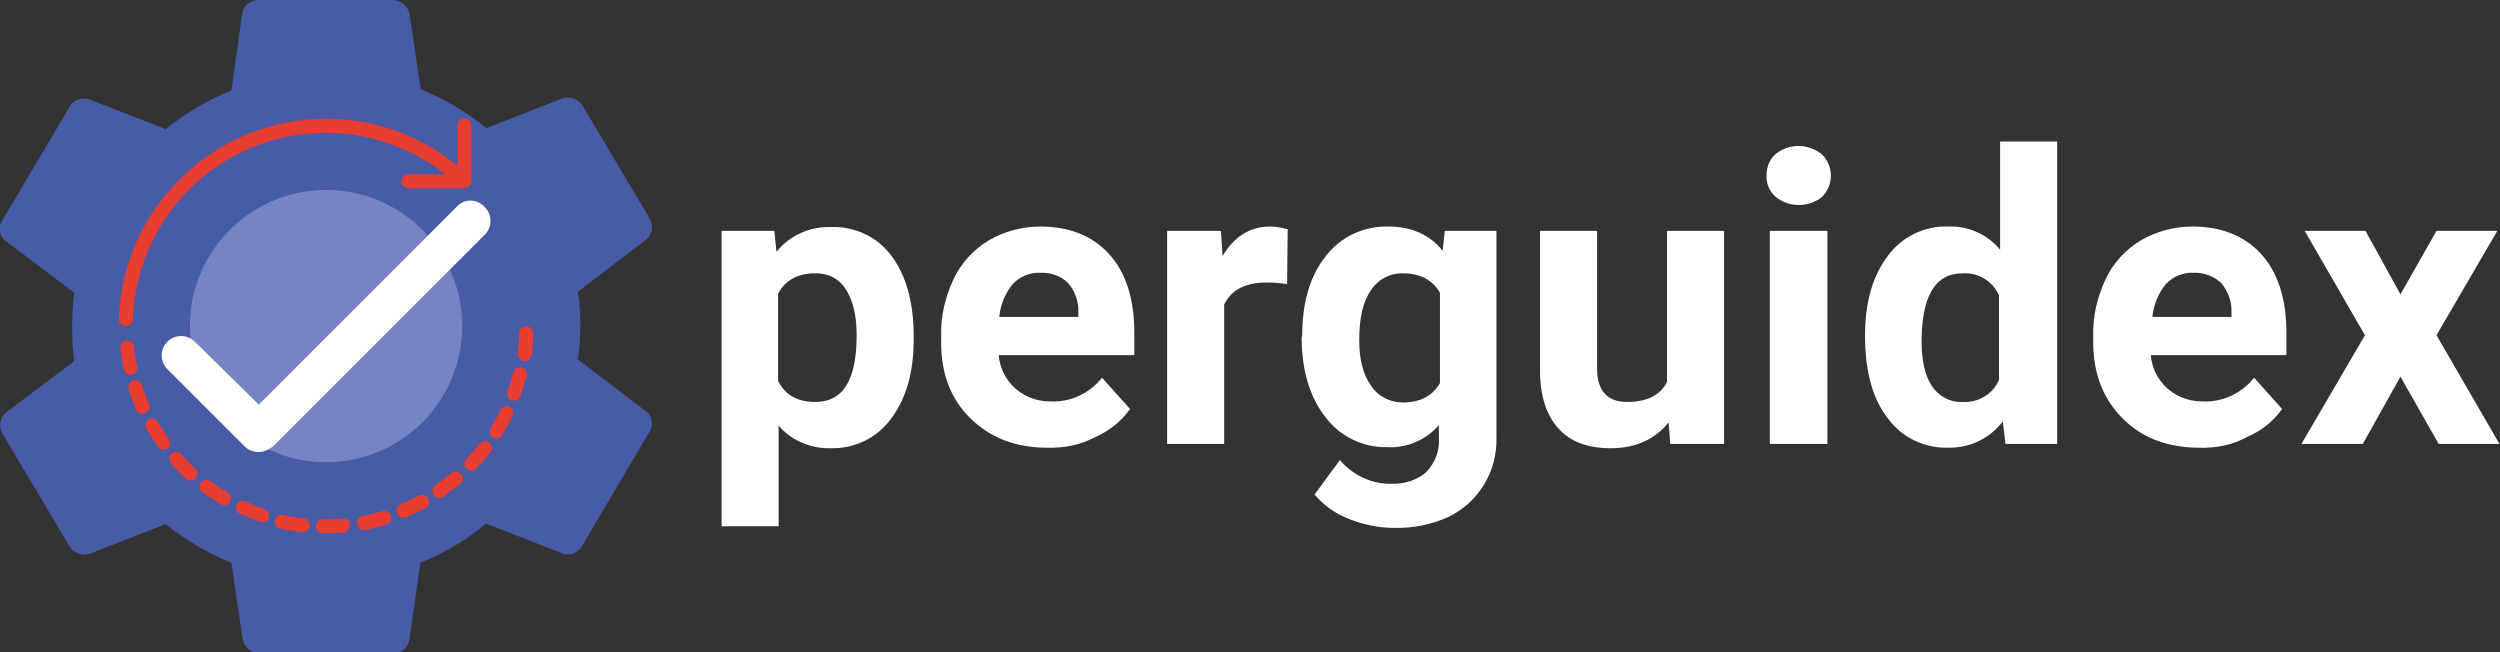 <?xml version="1.0" encoding="utf-8"?>
<!-- Generator: Adobe Illustrator 25.0.0, SVG Export Plug-In . SVG Version: 6.00 Build 0)  -->
<svg version="1.1" id="Layer_1" xmlns="http://www.w3.org/2000/svg" xmlns:xlink="http://www.w3.org/1999/xlink" x="0px" y="0px"
	 viewBox="0 0 464.6 121.2" style="enable-background:new 0 0 464.6 121.2;" xml:space="preserve">
<rect x="0" y="0" width="464.6" height="121.2" fill="#333333" stroke="none"/>
<style type="text/css">
	.st0{fill:#475BA6;}
	.st1{fill:#7485C2;}
	.st2{fill:#E83D31;}
	.st3{fill:#FFFFFF;}
</style>
<path class="st0" d="M120,76.4l-12.6-9.6c0.6-4.2,0.6-8.4,0-12.6l12.6-9.6c1.2-0.9,1.5-2.6,0.8-3.9l-12.5-21
	c-0.8-1.3-2.4-1.9-3.8-1.4l-14.1,5.5c-3.7-3-7.8-5.4-12.2-7.2l-2.1-14C75.8,1.1,74.5,0,72.9,0H48c-1.5,0-2.8,1.1-3,2.6l-2,14.2
	c-4.4,1.8-8.5,4.2-12.2,7.2l-14.1-5.5c-1.4-0.5-3.1,0-3.8,1.4L0.4,41c-0.8,1.3-0.5,3,0.8,3.9l12.6,9.5c-0.3,2.1-0.4,4.2-0.4,6.3
	s0.1,4.3,0.4,6.4L1.2,76.6c-1.2,0.9-1.5,2.6-0.8,3.9l12.5,21c0.8,1.3,2.4,1.9,3.8,1.4l14.1-5.5c3.7,3,7.8,5.4,12.2,7.2l2.1,14.2
	c0.3,1.5,1.6,2.6,3.1,2.6h24.9c1.5,0,2.8-1.1,3-2.6l2-14.2c4.4-1.8,8.6-4.2,12.2-7.3l14.1,5.5c1.4,0.6,3.1,0,3.8-1.4l12.4-21
	C121.6,78.9,121.2,77.2,120,76.4z"/>
<ellipse id="ellipse862" class="st1" cx="60.6" cy="60.6" rx="25.3" ry="25.3"/>
<path class="st2" d="M23.4,60.6L23.4,60.6c0.7,0,1.3-0.5,1.3-1.2C25.4,39.5,42,24,61.8,24.7c7.6,0.3,15,3,21,7.7H76
	c-0.7-0.1-1.3,0.5-1.4,1.2s0.5,1.3,1.2,1.4c0.1,0,0.2,0,0.2,0h10.3c0.1,0,0.2,0,0.3-0.1h0.2l0.1-0.1c0.1-0.1,0.2-0.1,0.3-0.2l0,0
	l0.1-0.1c0.1-0.1,0.1-0.2,0.2-0.3c0-0.1,0.1-0.2,0.1-0.3s0-0.1,0-0.2V23.4c0.1-0.7-0.5-1.3-1.2-1.4s-1.3,0.5-1.4,1.2
	c0,0.1,0,0.2,0,0.2v7.4c-16.4-13.5-40.7-11.1-54.2,5.4c-5.4,6.5-8.4,14.6-8.7,23.1C22,60,22.6,60.6,23.4,60.6
	C23.3,60.6,23.3,60.6,23.4,60.6z"/>
<path class="st2" d="M33.8,84.5c-0.4-0.6-1.2-0.7-1.8-0.3c-0.6,0.4-0.7,1.2-0.3,1.8c0,0.1,0.1,0.1,0.1,0.2l0,0
	c0.9,1,1.8,1.9,2.8,2.8c0.6,0.5,1.4,0.4,1.8-0.2c0.4-0.5,0.4-1.3-0.1-1.7C35.4,86.3,34.6,85.4,33.8,84.5L33.8,84.5z"/>
<path class="st2" d="M49.1,94.6c-1.2-0.4-2.3-0.9-3.4-1.4c-0.6-0.3-1.4-0.1-1.7,0.6c-0.3,0.6-0.1,1.4,0.6,1.7h0.1
	c1.2,0.6,2.4,1,3.7,1.5c0.7,0.2,1.4-0.1,1.6-0.8S49.7,94.8,49.1,94.6L49.1,94.6z"/>
<path class="st2" d="M42.3,91.5c-1.1-0.6-2.1-1.3-3.1-2c-0.5-0.5-1.3-0.4-1.8,0.1s-0.4,1.3,0.1,1.8l0.1,0.1h0.1
	c1.1,0.8,2.2,1.5,3.3,2.2c0.6,0.4,1.4,0.2,1.8-0.5C43.1,92.7,42.9,91.9,42.3,91.5L42.3,91.5L42.3,91.5z"/>
<path class="st2" d="M31.4,81.6c-0.7-1-1.4-2-2-3.1c-0.3-0.6-1.1-0.9-1.7-0.6s-0.9,1.1-0.6,1.7c0,0,0,0.1,0.1,0.1
	c0.7,1.1,1.4,2.3,2.2,3.3c0.4,0.6,1.2,0.7,1.8,0.3C31.7,82.9,31.8,82.2,31.4,81.6L31.4,81.6z"/>
<path class="st2" d="M27.7,75.1c-0.5-1.1-0.9-2.3-1.3-3.5c-0.2-0.7-0.9-1.1-1.6-0.9s-1.1,0.9-0.9,1.6l0,0v0.1
	c0.4,1.3,0.9,2.5,1.4,3.7c0.2,0.5,0.7,0.8,1.2,0.8c0.7,0,1.3-0.6,1.3-1.3C27.8,75.5,27.8,75.3,27.7,75.1L27.7,75.1z"/>
<path class="st2" d="M24.5,69.6c0.7-0.1,1.1-0.8,1-1.5l0,0c-0.2-1.2-0.5-2.4-0.6-3.7c-0.1-0.7-0.7-1.2-1.4-1.1
	c-0.7,0.1-1.2,0.7-1.1,1.4c0.1,1.3,0.3,2.6,0.6,3.9C23.1,69.3,23.8,69.8,24.5,69.6L24.5,69.6z"/>
<path class="st2" d="M97,68.3c-0.7-0.2-1.4,0.2-1.6,0.9c-0.3,1.2-0.7,2.4-1.1,3.6c-0.2,0.7,0.2,1.4,0.9,1.6c0.6,0.2,1.3-0.1,1.5-0.7
	c0.4-1.2,0.8-2.5,1.2-3.8C98.1,69.2,97.7,68.5,97,68.3L97,68.3z"/>
<path class="st2" d="M56.3,96.3c-1.2-0.1-2.5-0.3-3.7-0.6c-0.7-0.2-1.4,0.3-1.5,1s0.3,1.4,1,1.5l0,0c1.3,0.3,2.6,0.5,3.9,0.7h0.2
	c0.7,0,1.3-0.5,1.4-1.2C57.5,96.9,57,96.3,56.3,96.3L56.3,96.3z"/>
<path class="st2" d="M94.7,75.6c-0.6-0.3-1.4,0-1.7,0.6c-0.5,1.1-1.1,2.2-1.8,3.3c-0.4,0.6-0.2,1.4,0.4,1.8l0,0
	c0.6,0.4,1.4,0.2,1.7-0.4c0.7-1.1,1.3-2.3,1.9-3.5C95.6,76.7,95.3,75.9,94.7,75.6L94.7,75.6L94.7,75.6z"/>
<path class="st2" d="M89.1,82.5c-0.8,1-1.6,1.9-2.4,2.8c-0.5,0.5-0.5,1.3,0,1.8s1.3,0.5,1.8,0l0,0c0.9-1,1.8-2,2.6-3
	c0.5-0.5,0.4-1.3-0.1-1.8S89.7,81.9,89.1,82.5L89.1,82.5L89.1,82.5L89.1,82.5z"/>
<path class="st2" d="M97.8,60.7c-0.7,0-1.3,0.5-1.3,1.2l0,0l0,0c0,1.2-0.2,2.5-0.3,3.7c-0.1,0.7,0.4,1.3,1.1,1.5h0.2
	c0.6,0,1.2-0.5,1.3-1.1c0.2-1.3,0.3-2.6,0.3-4C99.1,61.2,98.5,60.6,97.8,60.7L97.8,60.7z"/>
<path class="st2" d="M83.9,87.9c-1,0.8-2,1.6-3,2.3c-0.6,0.4-0.7,1.2-0.3,1.8c0.4,0.6,1.2,0.7,1.8,0.3l0,0c1.1-0.8,2.1-1.6,3.2-2.4
	c0.5-0.5,0.6-1.3,0.1-1.8S84.4,87.4,83.9,87.9L83.9,87.9L83.9,87.9z"/>
<path class="st2" d="M71,95c-1.2,0.4-2.4,0.6-3.6,0.9c-0.7,0.1-1.2,0.8-1,1.5c0.1,0.6,0.6,1.1,1.3,1.1h0.2c1.3-0.3,2.6-0.6,3.9-1
	c0.7-0.2,1.1-0.9,0.9-1.6C72.4,95.2,71.7,94.8,71,95L71,95z"/>
<path class="st2" d="M63.7,96.4c-1,0.1-2.1,0.1-3.1,0.1H60c-0.7,0-1.3,0.6-1.3,1.3c0,0.7,0.5,1.3,1.2,1.3l0,0h0.6
	c1.1,0,2.2,0,3.3-0.1c0.7,0,1.2-0.6,1.2-1.4C65.1,96.9,64.5,96.3,63.7,96.4L63.7,96.4z"/>
<path class="st2" d="M77.8,92.1c-1.1,0.6-2.2,1.1-3.3,1.6c-0.7,0.3-1,1-0.7,1.7s1,1,1.7,0.7l0,0c1.2-0.5,2.4-1.1,3.6-1.7
	c0.6-0.3,0.8-1.1,0.5-1.7C79.3,92,78.5,91.8,77.8,92.1L77.8,92.1L77.8,92.1z"/>
<path class="st3" d="M169.8,63.1c0,6.1-1.4,11-4.2,14.7c-2.6,3.6-6.8,5.6-11.2,5.5c-3.7,0.1-7.3-1.4-9.7-4.2v18.7h-10.6V42.9h9.8
	l0.4,3.9c2.4-3,6.1-4.7,10-4.6c4.5-0.2,8.8,1.8,11.4,5.4c2.7,3.6,4.1,8.6,4.1,14.9V63.1z M159.2,62.3c0-3.7-0.7-6.5-2-8.5
	c-1.2-2-3.4-3.1-5.7-3c-3.3,0-5.6,1.3-6.9,3.8v16.2c1.3,2.6,3.6,3.9,6.9,3.9C156.7,74.7,159.2,70.6,159.2,62.3z"/>
<path class="st3" d="M194.6,83.2c-5.8,0-10.5-1.8-14.2-5.4s-5.5-8.3-5.5-14.2v-1c-0.1-3.7,0.7-7.3,2.3-10.7c1.4-3,3.7-5.5,6.5-7.2
	c2.9-1.7,6.3-2.6,9.6-2.6c5.4,0,9.7,1.7,12.8,5.1c3.1,3.4,4.7,8.3,4.7,14.5V66h-25.2c0.2,2.4,1.3,4.6,3.1,6.2s4.1,2.4,6.5,2.4
	c3.7,0.2,7.3-1.5,9.6-4.4L210,76c-1.6,2.3-3.9,4.1-6.4,5.2C200.8,82.7,197.7,83.3,194.6,83.2z M193.3,50.7c-1.9-0.1-3.8,0.7-5.1,2.1
	c-1.4,1.7-2.3,3.9-2.5,6.1h14.7v-0.8c0.1-2-0.6-4-1.9-5.5C197.2,51.3,195.3,50.6,193.3,50.7L193.3,50.7z"/>
<path class="st3" d="M239.2,52.8c-1.3-0.2-2.5-0.3-3.8-0.3c-4,0-6.6,1.4-7.9,4.1v25.9h-10.6V42.9h10l0.3,4.7
	c2.1-3.6,5.1-5.5,8.8-5.5c1.1,0,2.2,0.2,3.3,0.5L239.2,52.8z"/>
<path class="st3" d="M242,62.4c0-6.1,1.4-11,4.3-14.7c2.8-3.7,7.1-5.7,11.7-5.6c4.3,0,7.7,1.5,10.1,4.5l0.4-3.7h9.6v38.3
	c0.1,3.2-0.7,6.3-2.4,9c-1.6,2.6-3.9,4.6-6.6,5.9c-3.1,1.4-6.6,2.1-10,2c-2.9,0-5.8-0.6-8.5-1.7c-2.4-0.9-4.6-2.5-6.3-4.5l4.7-6.4
	c2.4,2.8,5.9,4.5,9.6,4.4c2.4,0.1,4.8-0.7,6.5-2.2c1.6-1.7,2.5-4,2.3-6.4V79c-2.4,2.8-6,4.3-9.6,4.1c-4.5,0.1-8.8-2-11.5-5.6
	c-2.9-3.7-4.4-8.7-4.4-14.8L242,62.4z M252.6,63.2c0,3.6,0.7,6.4,2.2,8.5c1.3,2,3.6,3.1,5.9,3.1c3.2,0,5.5-1.2,6.9-3.6V54.4
	c-1.4-2.4-3.7-3.6-6.8-3.6c-2.4-0.1-4.7,1.1-6,3.1C253.3,56,252.6,59.1,252.6,63.2z"/>
<path class="st3" d="M310.1,78.5c-2.6,3.2-6.2,4.8-10.8,4.8c-4.2,0-7.5-1.2-9.7-3.7c-2.2-2.4-3.4-6-3.4-10.7v-26h10.6v25.6
	c0,4.1,1.9,6.2,5.6,6.2c3.6,0,6.1-1.2,7.4-3.7V42.9h10.6v39.6h-10L310.1,78.5z"/>
<path class="st3" d="M328.3,32.6c0-1.5,0.5-2.9,1.6-3.9c2.5-2.1,6.1-2.1,8.7,0c2.2,2.2,2.2,5.7,0,7.9c-2.5,2-6.1,2-8.6,0
	C328.8,35.5,328.2,34.1,328.3,32.6z M339.6,82.5h-10.7V42.9h10.7V82.5z"/>
<path class="st3" d="M346.6,62.4c0-6.2,1.4-11.1,4.2-14.8c2.6-3.6,6.9-5.7,11.4-5.5c3.7-0.1,7.2,1.5,9.5,4.3V26.3h10.6v56.2h-9.6
	l-0.5-4.2c-2.4,3.2-6.2,5-10.2,4.9c-4.4,0.1-8.6-1.9-11.2-5.5C348,74.1,346.6,69,346.6,62.4z M357.1,63.2c0,3.7,0.6,6.6,1.9,8.5
	c1.2,1.9,3.4,3.1,5.6,3c3,0.2,5.7-1.4,6.9-4.1V54.9c-1.2-2.7-3.9-4.3-6.8-4.1C359.7,50.8,357.2,54.9,357.1,63.2L357.1,63.2z"/>
<path class="st3" d="M408.7,83.2c-5.8,0-10.6-1.8-14.2-5.4s-5.5-8.3-5.5-14.2v-1c-0.1-3.7,0.7-7.3,2.3-10.7c1.4-3,3.7-5.5,6.5-7.2
	c2.9-1.7,6.3-2.6,9.6-2.6c5.4,0,9.7,1.7,12.8,5.1c3.1,3.4,4.7,8.3,4.7,14.5V66h-25.2c0.2,2.4,1.3,4.6,3.1,6.2
	c1.8,1.6,4.1,2.4,6.5,2.4c3.7,0.2,7.3-1.5,9.6-4.4l5.2,5.8c-1.6,2.3-3.9,4.1-6.5,5.2C414.9,82.7,411.8,83.3,408.7,83.2z M407.6,50.7
	c-1.9-0.1-3.8,0.7-5.1,2.1c-1.4,1.7-2.3,3.9-2.5,6.1h14.7v-0.8c0.1-2-0.6-3.9-1.9-5.5C411.4,51.3,409.5,50.6,407.6,50.7z"/>
<path class="st3" d="M446.1,54.7l6.7-11.8h11.3l-11.3,19.4l11.7,20.2h-11.3L446.1,70l-7,12.5h-11.4l11.8-20.2l-11.2-19.4h11.3
	L446.1,54.7z"/>
<path class="st3" d="M85,38.3L48.1,75.2L36.2,63.5c-1.4-1.4-3.7-1.4-5.1,0c-1.4,1.4-1.4,3.7,0,5.1l14.4,14.4c0.7,0.7,1.7,1,2.6,1
	c0.9,0,1.8-0.4,2.6-1l39.4-39.4c1.4-1.4,1.4-3.7,0-5.1C88.6,36.9,86.4,36.9,85,38.3z"/>
</svg>
